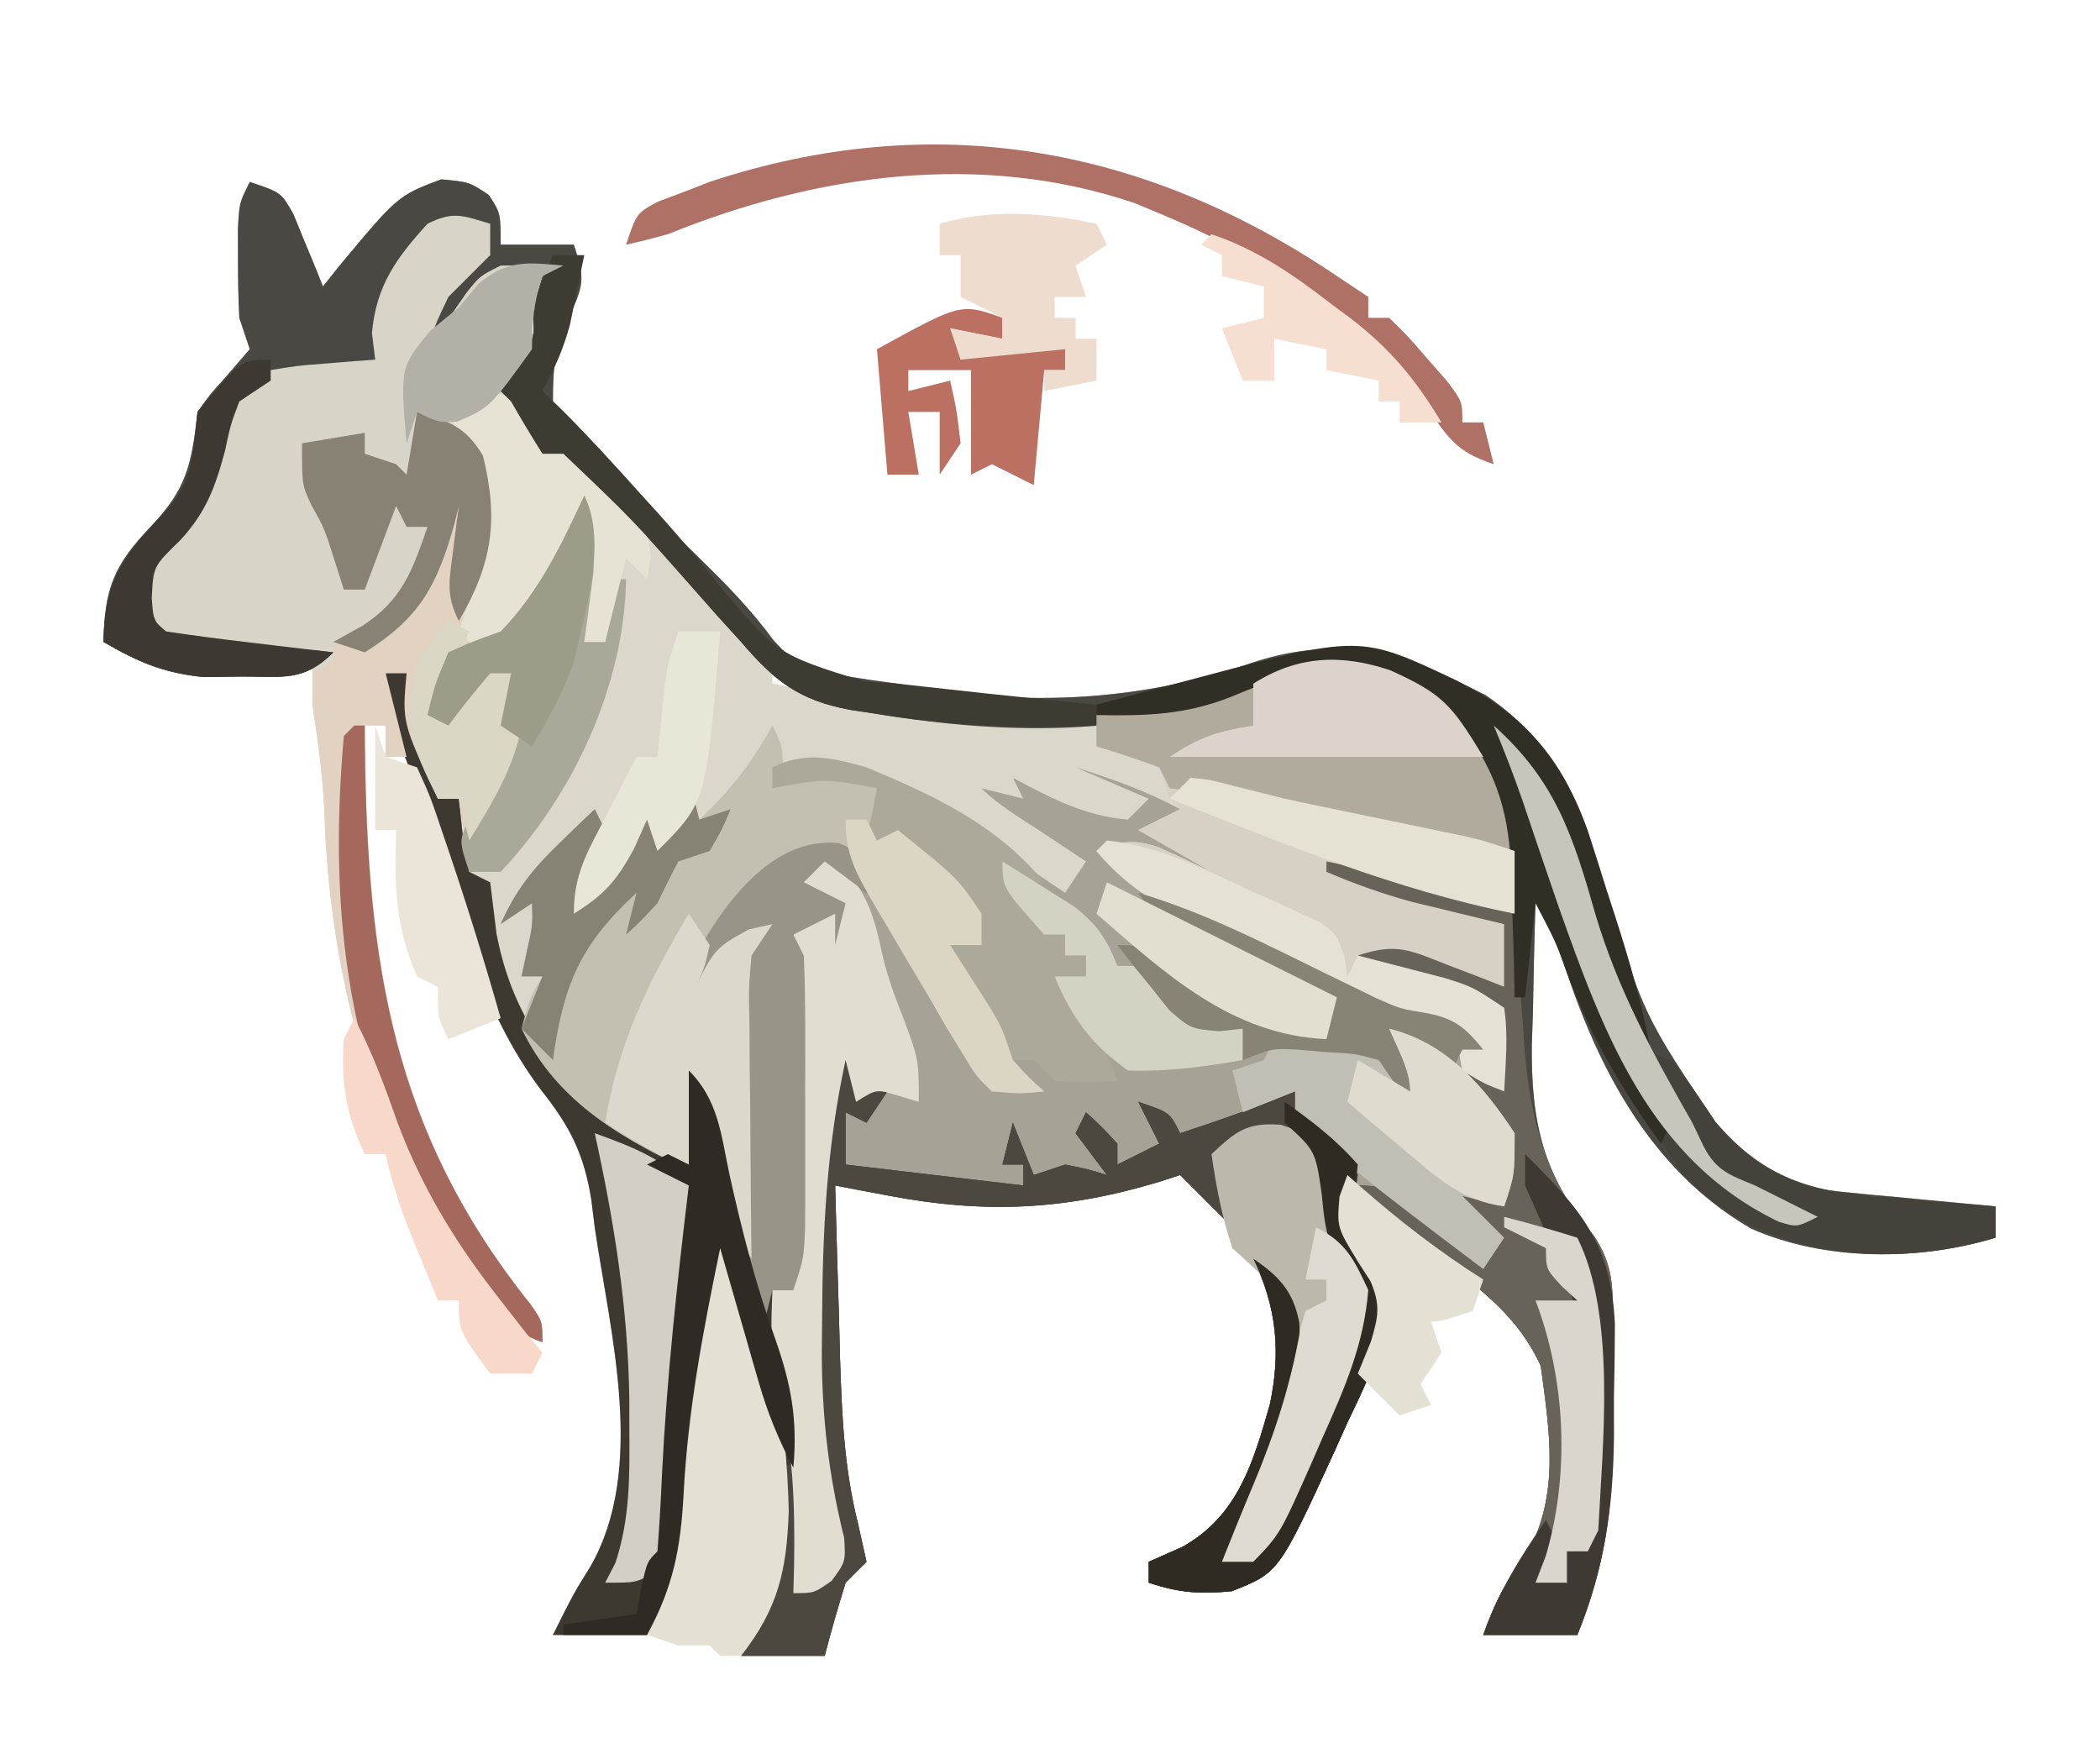 <?xml version='1.0' encoding='utf-8'?>
<svg xmlns="http://www.w3.org/2000/svg" version="1.1" width="200" height="168" viewBox="38.106 24.937 200.894 168.063">
<path d="M0 0 C3 1 3 1 4.168 3.066 C4.504 3.89 4.841 4.714 5.188 5.562 C5.532 6.389 5.876 7.215 6.23 8.066 C6.484 8.704 6.738 9.343 7 10 C7.508 9.362 8.016 8.724 8.539 8.066 C14.163 1.316 14.163 1.316 18.312 -0.25 C21 0 21 0 22.875 1.25 C24 3 24 3 24 6 C26.31 6 28.62 6 31 6 C32.131 9.392 31.907 9.823 30.562 12.938 C29.218 16.066 29 17.397 29 21 C30.097 22.807 30.097 22.807 31.75 24.5 C32.38 25.187 33.011 25.874 33.66 26.582 C36.97 30.003 40.33 33.373 43.735 36.699 C46.043 38.966 48.133 41.18 50.059 43.785 C52.338 46.386 53.503 46.767 56.875 47.25 C57.697 47.379 58.52 47.508 59.367 47.641 C60.236 47.759 61.105 47.878 62 48 C62.919 48.174 63.838 48.348 64.785 48.527 C75.639 50.123 85.757 49.52 96.121 45.914 C104.582 43.228 110.489 45.191 118.238 49.102 C125.237 53.913 127.21 59.515 129.562 67.375 C133.342 79.74 133.342 79.74 140.5 90.375 C141.067 91.022 141.634 91.669 142.219 92.336 C145.353 95.264 148.324 96.233 152.547 96.633 C153.813 96.758 153.813 96.758 155.105 96.887 C155.978 96.965 156.851 97.044 157.75 97.125 C159.082 97.255 159.082 97.255 160.441 97.387 C162.627 97.598 164.813 97.802 167 98 C167 98.99 167 99.98 167 101 C159.596 103.225 150.725 103.256 143.625 100.125 C132.237 93.513 127.267 81.08 124 69 C123.67 69 123.34 69 123 69 C122.883 72.5 122.812 75.999 122.75 79.5 C122.7 80.973 122.7 80.973 122.648 82.477 C122.551 89.816 123.712 95.23 128.611 100.847 C130.44 103.682 130.388 105.622 130.398 108.98 C130.402 110.145 130.406 111.31 130.41 112.51 C130.393 114.33 130.393 114.33 130.375 116.188 C130.387 117.382 130.398 118.576 130.41 119.807 C130.387 126.861 129.658 132.455 127 139 C124.03 139 121.06 139 118 139 C119.066 135.981 120.092 133.887 122.125 131.375 C125.362 125.548 124.357 119.678 123.5 113.25 C121.34 108.57 117.98 106.154 114 103 C112.493 101.695 110.993 100.383 109.5 99.062 C108.83 98.476 108.159 97.889 107.469 97.285 C106.984 96.861 106.499 96.437 106 96 C105.287 97.819 105.287 97.819 105 100 C105.899 101.821 105.899 101.821 107.188 103.582 C108.631 106.267 109.088 107.497 108.555 110.533 C107.511 113.339 106.312 115.996 105 118.688 C104.379 120.073 104.379 120.073 103.746 121.486 C98.44 133.039 98.44 133.039 93.938 134.812 C90.91 135.105 88.916 134.972 86 134 C86 133.34 86 132.68 86 132 C87.073 131.526 88.145 131.051 89.25 130.562 C94.526 127.583 95.998 122.51 97.59 116.934 C98.658 111.899 98.235 107.609 96 103 C98.495 104.715 99.833 106.12 100.406 109.141 C100.727 117.647 97.677 124.985 93 132 C96.164 131.301 96.164 131.301 97.465 128.629 C103.534 118.159 103.534 118.159 105.66 106.828 C105.047 104.965 105.047 104.965 104 103.25 C102.99 100.977 102.748 99.329 102.5 96.875 C102.4 92.993 102.4 92.993 100 91 C97.453 91.009 97.453 91.009 95 92 C93.5 93.75 93.5 93.75 93 96 C93.298 98.197 93.298 98.197 94 100 C92.333 98.333 90.667 96.667 89 95 C88.334 95.217 87.667 95.433 86.98 95.656 C78.03 98.36 70.336 98.726 61.156 96.98 C60.185 96.798 59.214 96.615 58.213 96.427 C57.118 96.215 57.118 96.215 56 96 C56.111 100.313 56.241 104.625 56.375 108.938 C56.406 110.15 56.437 111.362 56.469 112.611 C56.643 117.971 56.862 123.038 58.164 128.254 C58.44 129.49 58.716 130.726 59 132 C58.34 132.66 57.68 133.32 57 134 C56.281 136.318 55.609 138.651 55 141 C52.36 141 49.72 141 47 141 C47.613 138.038 48.254 136.619 50 134 C51.423 122.588 48.668 112.703 45 102 C43.378 109.857 41.906 117.53 41.5 125.562 C41.221 130.751 40.492 134.45 38 139 C35.03 139 32.06 139 29 139 C31 135 31 135 32.562 132.5 C37.975 123.088 34.488 110.182 33 100 C32.89 99.117 32.781 98.234 32.668 97.324 C31.959 92.941 30.631 90.35 27.875 86.875 C22.095 79.233 19.8 69.649 16.885 60.644 C16.075 58.224 15.193 55.853 14.266 53.477 C13 50 13 50 13 47 C14.485 46.505 14.485 46.505 16 46 C15.959 46.846 15.918 47.691 15.875 48.562 C16.015 52.422 16.828 55.337 18 59 C18.66 59 19.32 59 20 59 C20.124 60.134 20.247 61.269 20.375 62.438 C20.581 63.613 20.788 64.789 21 66 C21.99 66.495 21.99 66.495 23 67 C23.358 69.33 23.688 71.664 24 74 C24.975 76.819 24.975 76.819 26 79 C26.99 77.515 26.99 77.515 28 76 C27.34 76 26.68 76 26 76 C26.165 75.216 26.33 74.433 26.5 73.625 C27.062 71.118 27.062 71.118 27 69 C26.01 69.66 25.02 70.32 24 71 C25.408 67.785 27.103 65.678 29.625 63.25 C30.257 62.636 30.888 62.023 31.539 61.391 C32.262 60.702 32.262 60.702 33 60 C33.33 60.66 33.66 61.32 34 62 C33.37 63.681 32.702 65.348 32 67 C32 67.66 32 68.32 32 69 C35.096 65.491 36.742 62.508 38 58 C38.66 59.32 39.32 60.64 40 62 C40.66 60.35 41.32 58.7 42 57 C42.495 58.98 42.495 58.98 43 61 C45.959 58.245 48.037 55.534 50 52 C50.33 52.66 50.66 53.32 51 54 C50.505 54.99 50.505 54.99 50 56 C50.871 55.794 51.743 55.587 52.641 55.375 C61.925 54.339 70.984 61.614 78 67 C78 66.34 78 65.68 78 65 C75.982 63.41 75.982 63.41 73.5 61.875 C72.665 61.336 71.829 60.797 70.969 60.242 C70.319 59.832 69.669 59.422 69 59 C69.495 58.01 69.495 58.01 70 57 C75 57 75 57 78 58.562 C80.949 60.403 80.949 60.403 84 59 C82.35 58.67 80.7 58.34 79 58 C78.67 57.01 78.34 56.02 78 55 C88.558 58.075 88.558 58.075 93 60 C92.402 60.144 91.804 60.289 91.188 60.438 C89.438 60.887 87.713 61.429 86 62 C91.445 64.97 91.445 64.97 97 68 C96.01 68.495 96.01 68.495 95 69 C92.385 67.816 89.921 66.422 87.41 65.031 C84.93 63.655 84.93 63.655 82 65 C85.682 66.969 89.371 68.923 93.062 70.875 C94.101 71.431 95.139 71.986 96.209 72.559 C101.438 75.314 106.257 77.609 112 79 C114.022 79.956 116.03 80.943 118 82 C117.01 82.495 117.01 82.495 116 83 C116 83.66 116 84.32 116 85 C116.99 85.33 117.98 85.66 119 86 C119 83.69 119 81.38 119 79 C114.71 77.35 110.42 75.7 106 74 C109.779 72.74 111.034 73.519 114.688 74.938 C115.681 75.318 116.675 75.698 117.699 76.09 C118.458 76.39 119.218 76.691 120 77 C120 75.02 120 73.04 120 71 C119.192 70.807 118.384 70.613 117.551 70.414 C116.482 70.154 115.414 69.893 114.312 69.625 C112.729 69.242 112.729 69.242 111.113 68.852 C108.296 68.081 105.683 67.145 103 66 C107.074 64.642 109.815 66.053 113.688 67.438 C114.389 67.68 115.091 67.923 115.814 68.174 C117.546 68.774 119.273 69.386 121 70 C120.745 62.961 120.309 57.707 116 52 C110.654 47.854 106.745 46.558 100 47 C98.063 47.71 96.127 48.425 94.215 49.199 C83.058 53.233 71.022 52.727 59.5 50.812 C58.829 50.712 58.159 50.611 57.468 50.507 C52.527 49.582 50.224 47.766 47 44 C46.282 43.21 45.564 42.42 44.824 41.605 C43.767 40.409 43.767 40.409 42.688 39.188 C36.625 32.314 36.625 32.314 30 26 C29.34 26 28.68 26 28 26 C26.962 24.357 25.964 22.688 25 21 C24.34 20.34 23.68 19.68 23 19 C23.66 18.402 24.32 17.804 25 17.188 C27.337 15.125 27.337 15.125 27 12 C27.33 11.01 27.66 10.02 28 9 C25.17 8.954 25.17 8.954 22 10 C20.006 12.143 18.485 14.484 17 17 C16.67 16.01 16.34 15.02 16 14 C16.926 12.176 16.926 12.176 18.312 10.312 C18.762 9.69 19.212 9.067 19.676 8.426 C20.113 7.955 20.55 7.485 21 7 C21.66 7 22.32 7 23 7 C22.505 5.515 22.505 5.515 22 4 C19.628 4.038 19.628 4.038 17 5 C14.243 8.205 13.064 10.133 12.75 14.375 C12.874 15.674 12.874 15.674 13 17 C12.34 17.124 11.68 17.247 11 17.375 C10.01 17.581 9.02 17.788 8 18 C7.337 18.064 6.675 18.129 5.992 18.195 C3.711 18.524 2.027 18.889 0 20 C-1.125 22.15 -1.643 24.199 -2.215 26.555 C-3.332 30.034 -5.407 32.361 -7.793 35.078 C-9.335 37.533 -9.291 39.152 -9 42 C-6.919 44.081 -2.814 43.731 0.062 44.062 C0.821 44.153 1.58 44.244 2.361 44.338 C4.24 44.562 6.12 44.782 8 45 C5.165 47.835 3.201 47.3 -0.75 47.312 C-1.962 47.329 -3.173 47.346 -4.422 47.363 C-8.256 46.974 -10.692 45.923 -14 44 C-13.894 38.933 -13.026 36.692 -9.5 33 C-6.023 29.354 -5.559 27.033 -5 22 C-3.812 20.336 -3.812 20.336 -2.375 18.75 C-1.591 17.843 -0.807 16.935 0 16 C-0.33 15.01 -0.66 14.02 -1 13 C-1.094 11.148 -1.13 9.292 -1.125 7.438 C-1.129 5.982 -1.129 5.982 -1.133 4.496 C-1 2 -1 2 0 0 Z " fill="#A7A296" transform="translate(62,42)" />
<path d="M0 0 C0 0.99 0 1.98 0 3 C-1.333 4.333 -2.667 5.667 -4 7 C-5.254 9.632 -5.254 9.632 -6 12 C-5.662 11.506 -5.325 11.013 -4.977 10.504 C-4.531 9.863 -4.085 9.223 -3.625 8.562 C-3.184 7.924 -2.743 7.286 -2.289 6.629 C-1 5 -1 5 1 4 C3 3.96 5 3.957 7 4 C6.34 4.33 5.68 4.66 5 5 C4.172 7.484 4 9.352 4 12 C2.5 13.688 2.5 13.688 1 15 C3.541 18.234 6.02 21.123 9.188 23.75 C15.68 29.147 21.998 35.181 27 42 C27 42.66 27 43.32 27 44 C43.398 47.092 61.471 50.09 77 42 C82.947 41.314 87.152 42.677 92 46 C95.59 49.395 97.914 52.625 98.098 57.699 C98.065 60.466 98.033 63.233 98 66 C94.04 65.01 90.08 64.02 86 63 C89.63 64.32 93.26 65.64 97 67 C97 68.98 97 70.96 97 73 C94.03 72.34 91.06 71.68 88 71 C90.97 72.32 93.94 73.64 97 75 C97 77.64 97 80.28 97 83 C95.062 82.25 95.062 82.25 93 81 C92.825 80.016 92.825 80.016 92.647 79.012 C92.433 78.348 92.22 77.684 92 77 C90.034 76.028 90.034 76.028 87.586 75.559 C81.871 74.052 76.878 71.737 71.625 69.062 C70.312 68.418 70.312 68.418 68.973 67.76 C64.718 65.619 61.099 63.731 58 60 C60.17 59.045 61.563 58.856 63.824 59.602 C65.568 60.359 67.286 61.176 69 62 C66.69 60.68 64.38 59.36 62 58 C63.32 57.34 64.64 56.68 66 56 C62.775 54.263 59.487 53.109 56 52 C58.31 52.99 60.62 53.98 63 55 C62.01 55.99 62.01 55.99 61 57 C56.867 56.656 53.619 54.936 50 53 C50.33 53.66 50.66 54.32 51 55 C49.02 54.505 49.02 54.505 47 54 C48.641 55.641 50.631 56.784 52.562 58.062 C53.389 58.61 54.215 59.158 55.066 59.723 C55.704 60.144 56.343 60.566 57 61 C56.34 61.99 55.68 62.98 55 64 C53.623 63.078 53.623 63.078 52.219 62.137 C40.642 54.071 40.642 54.071 27 52 C27 51.01 27 50.02 27 49 C26.674 49.554 26.348 50.109 26.012 50.68 C25.575 51.404 25.138 52.129 24.688 52.875 C24.258 53.594 23.829 54.314 23.387 55.055 C22 57 22 57 19 59 C19 57.68 19 56.36 19 55 C18.34 56.65 17.68 58.3 17 60 C16.34 59.01 15.68 58.02 15 57 C14.381 58.392 14.381 58.392 13.75 59.812 C12.066 62.881 10.915 64.19 8 66 C8 62.62 8.875 60.165 10 57 C7.36 59.64 4.72 62.28 2 65 C3.98 64.01 3.98 64.01 6 63 C5.301 66.147 4.239 69.026 3 72 C3.66 72 4.32 72 5 72 C4.67 73.65 4.34 75.3 4 77 C-1.279 70.761 -1.926 62.828 -3 55 C-3.66 55 -4.32 55 -5 55 C-8.429 47.714 -8.429 47.714 -8 43 C-8.66 43 -9.32 43 -10 43 C-9.34 45.64 -8.68 48.28 -8 51 C-8.66 51 -9.32 51 -10 51 C-10 50.01 -10 49.02 -10 48 C-10.66 48 -11.32 48 -12 48 C-11.871 69.358 -9.864 86.256 3.863 103.371 C5 105 5 105 5 107 C-1.16 104.947 -4.602 97 -7.625 91.5 C-12.864 80.45 -15.477 68.504 -15.859 56.332 C-16.007 52.833 -16.486 49.462 -17 46 C-17 44.667 -17 43.333 -17 42 C-17.892 41.951 -18.784 41.902 -19.703 41.852 C-20.874 41.777 -22.044 41.702 -23.25 41.625 C-24.41 41.555 -25.57 41.486 -26.766 41.414 C-29.707 41.038 -31.499 40.523 -34 39 C-33.01 38.505 -33.01 38.505 -32 38 C-32.289 37.34 -32.578 36.68 -32.875 36 C-33.049 31.82 -31.139 30.329 -28.559 27.195 C-26.478 24.264 -25.623 21.337 -24.738 17.883 C-24 16 -24 16 -21 14 C-18.52 13.586 -18.52 13.586 -15.812 13.375 C-14.911 13.3 -14.01 13.225 -13.082 13.148 C-12.395 13.099 -11.708 13.05 -11 13 C-11.103 12.154 -11.206 11.309 -11.312 10.438 C-10.902 5.927 -9.007 3.307 -6 0 C-3.509 -1.245 -2.589 -0.777 0 0 Z " fill="#DBD7CA" transform="translate(85,46)" />
<path d="M0 0 C3 1 3 1 4.168 3.066 C4.504 3.89 4.841 4.714 5.188 5.562 C5.532 6.389 5.876 7.215 6.23 8.066 C6.484 8.704 6.738 9.343 7 10 C7.508 9.362 8.016 8.724 8.539 8.066 C14.163 1.316 14.163 1.316 18.312 -0.25 C21 0 21 0 22.875 1.25 C24 3 24 3 24 6 C26.31 6 28.62 6 31 6 C32.131 9.392 31.907 9.823 30.562 12.938 C29.218 16.066 29 17.397 29 21 C30.097 22.807 30.097 22.807 31.75 24.5 C32.38 25.187 33.011 25.874 33.66 26.582 C36.97 30.003 40.33 33.373 43.735 36.699 C46.043 38.966 48.133 41.18 50.059 43.785 C52.338 46.386 53.503 46.767 56.875 47.25 C57.697 47.379 58.52 47.508 59.367 47.641 C60.236 47.759 61.105 47.878 62 48 C62.919 48.174 63.838 48.348 64.785 48.527 C75.639 50.123 85.757 49.52 96.121 45.914 C104.582 43.228 110.489 45.191 118.238 49.102 C125.237 53.913 127.21 59.515 129.562 67.375 C133.342 79.74 133.342 79.74 140.5 90.375 C141.067 91.022 141.634 91.669 142.219 92.336 C145.353 95.264 148.324 96.233 152.547 96.633 C153.813 96.758 153.813 96.758 155.105 96.887 C155.978 96.965 156.851 97.044 157.75 97.125 C159.082 97.255 159.082 97.255 160.441 97.387 C162.627 97.598 164.813 97.802 167 98 C167 98.99 167 99.98 167 101 C159.596 103.225 150.725 103.256 143.625 100.125 C132.237 93.513 127.267 81.08 124 69 C123.67 69 123.34 69 123 69 C122.883 72.5 122.812 75.999 122.75 79.5 C122.7 80.973 122.7 80.973 122.648 82.477 C122.551 89.816 123.712 95.23 128.611 100.847 C130.44 103.682 130.388 105.622 130.398 108.98 C130.402 110.145 130.406 111.31 130.41 112.51 C130.393 114.33 130.393 114.33 130.375 116.188 C130.387 117.382 130.398 118.576 130.41 119.807 C130.387 126.861 129.658 132.455 127 139 C124.03 139 121.06 139 118 139 C119.066 135.981 120.092 133.887 122.125 131.375 C125.362 125.548 124.357 119.678 123.5 113.25 C121.34 108.57 117.98 106.154 114 103 C112.493 101.695 110.993 100.383 109.5 99.062 C108.83 98.476 108.159 97.889 107.469 97.285 C106.984 96.861 106.499 96.437 106 96 C109.803 96 110.777 97.138 113.688 99.5 C114.496 100.15 115.304 100.799 116.137 101.469 C116.752 101.974 117.366 102.479 118 103 C118.341 99.754 118.341 99.754 115.5 97.312 C114.675 96.549 113.85 95.786 113 95 C113.897 95.495 113.897 95.495 114.812 96 C117.054 97.208 117.054 97.208 120 97 C119.67 95.68 119.34 94.36 119 93 C119.66 93 120.32 93 121 93 C120.361 92.051 119.721 91.103 119.062 90.125 C117 87 117 87 116 85 C116.99 85.33 117.98 85.66 119 86 C119 83.69 119 81.38 119 79 C114.71 77.35 110.42 75.7 106 74 C109.779 72.74 111.034 73.519 114.688 74.938 C115.681 75.318 116.675 75.698 117.699 76.09 C118.458 76.39 119.218 76.691 120 77 C120 75.02 120 73.04 120 71 C119.192 70.807 118.384 70.613 117.551 70.414 C116.482 70.154 115.414 69.893 114.312 69.625 C112.729 69.242 112.729 69.242 111.113 68.852 C108.296 68.081 105.683 67.145 103 66 C107.074 64.642 109.815 66.053 113.688 67.438 C114.389 67.68 115.091 67.923 115.814 68.174 C117.546 68.774 119.273 69.386 121 70 C120.745 62.961 120.309 57.707 116 52 C110.654 47.854 106.745 46.558 100 47 C98.063 47.71 96.127 48.425 94.215 49.199 C83.058 53.233 71.022 52.727 59.5 50.812 C58.829 50.712 58.159 50.611 57.468 50.507 C52.527 49.582 50.224 47.766 47 44 C46.282 43.21 45.564 42.42 44.824 41.605 C43.767 40.409 43.767 40.409 42.688 39.188 C36.625 32.314 36.625 32.314 30 26 C29.34 26 28.68 26 28 26 C26.962 24.357 25.964 22.688 25 21 C24.34 20.34 23.68 19.68 23 19 C23.66 18.402 24.32 17.804 25 17.188 C27.337 15.125 27.337 15.125 27 12 C27.33 11.01 27.66 10.02 28 9 C25.17 8.954 25.17 8.954 22 10 C20.006 12.143 18.485 14.484 17 17 C16.67 16.01 16.34 15.02 16 14 C16.926 12.176 16.926 12.176 18.312 10.312 C18.762 9.69 19.212 9.067 19.676 8.426 C20.113 7.955 20.55 7.485 21 7 C21.66 7 22.32 7 23 7 C22.505 5.515 22.505 5.515 22 4 C19.628 4.038 19.628 4.038 17 5 C14.243 8.205 13.064 10.133 12.75 14.375 C12.874 15.674 12.874 15.674 13 17 C12.34 17.124 11.68 17.247 11 17.375 C10.01 17.581 9.02 17.788 8 18 C7.337 18.064 6.675 18.129 5.992 18.195 C3.711 18.524 2.027 18.889 0 20 C-1.125 22.15 -1.643 24.199 -2.215 26.555 C-3.332 30.034 -5.407 32.361 -7.793 35.078 C-9.335 37.533 -9.291 39.152 -9 42 C-6.919 44.081 -2.814 43.731 0.062 44.062 C0.821 44.153 1.58 44.244 2.361 44.338 C4.24 44.562 6.12 44.782 8 45 C5.165 47.835 3.201 47.3 -0.75 47.312 C-1.962 47.329 -3.173 47.346 -4.422 47.363 C-8.256 46.974 -10.692 45.923 -14 44 C-13.894 38.933 -13.026 36.692 -9.5 33 C-6.023 29.354 -5.559 27.033 -5 22 C-3.812 20.336 -3.812 20.336 -2.375 18.75 C-1.591 17.843 -0.807 16.935 0 16 C-0.33 15.01 -0.66 14.02 -1 13 C-1.094 11.148 -1.13 9.292 -1.125 7.438 C-1.129 5.982 -1.129 5.982 -1.133 4.496 C-1 2 -1 2 0 0 Z " fill="#4A4842" transform="translate(62,42)" />
<path d="M0 0 C1.307 2.615 1.548 5.115 2 8 C2.326 9.668 2.657 11.335 3 13 C3.66 13 4.32 13 5 13 C5.124 14.134 5.247 15.269 5.375 16.438 C5.684 18.201 5.684 18.201 6 20 C6.66 20.33 7.32 20.66 8 21 C8.204 22.632 8.407 24.265 8.602 25.898 C10.062 33.604 13.958 39.155 20.32 43.633 C22.528 45.121 24.752 46.575 27 48 C27 45.03 27 42.06 27 39 C29.676 41.676 29.832 43.949 30.625 47.625 C31.016 49.408 31.016 49.408 31.414 51.227 C31.607 52.142 31.801 53.057 32 54 C31.995 53.223 31.99 52.446 31.984 51.645 C31.963 48.138 31.95 44.632 31.938 41.125 C31.929 39.902 31.921 38.678 31.912 37.418 C31.909 36.251 31.906 35.085 31.902 33.883 C31.897 32.804 31.892 31.725 31.886 30.614 C32 28 32 28 33 26 C29.025 29.407 27.132 33.328 25 38 C24.67 37.34 24.34 36.68 24 36 C27.112 27.971 31.285 21.179 39 17 C41.375 17.25 41.375 17.25 43 18 C43.495 19.98 43.495 19.98 44 22 C42.68 21.01 41.36 20.02 40 19 C39.34 19.66 38.68 20.32 38 21 C39.32 21.66 40.64 22.32 42 23 C41.67 24.32 41.34 25.64 41 27 C41 26.01 41 25.02 41 24 C39.02 24.99 39.02 24.99 37 26 C37.495 26.99 37.495 26.99 38 28 C38.098 30.143 38.131 32.289 38.133 34.434 C38.135 36.366 38.135 36.366 38.137 38.338 C38.135 39.011 38.133 39.683 38.13 40.376 C38.125 42.426 38.13 44.476 38.137 46.525 C38.135 47.815 38.134 49.105 38.133 50.434 C38.132 51.62 38.131 52.807 38.129 54.029 C38 57 38 57 37 60 C36.34 60 35.68 60 35 60 C35.217 61.039 35.433 62.078 35.656 63.148 C39.416 81.752 39.416 81.752 37 89 C38.32 88.01 39.64 87.02 41 86 C40.859 85.344 40.717 84.687 40.571 84.011 C39.161 76.981 38.685 70.285 38.75 63.125 C38.755 62.074 38.759 61.022 38.764 59.939 C38.84 53.384 39.268 47.161 40.488 40.715 C41.281 36.507 41.634 32.263 42 28 C42.33 28 42.66 28 43 28 C43.049 28.603 43.098 29.207 43.148 29.828 C43.223 30.627 43.298 31.427 43.375 32.25 C43.479 33.433 43.479 33.433 43.586 34.641 C44.015 37.086 44.786 38.848 46 41 C45.34 41.99 44.68 42.98 44 44 C43.01 43.505 43.01 43.505 42 43 C42 44.65 42 46.3 42 48 C47.61 48.66 53.22 49.32 59 50 C59 49.34 59 48.68 59 48 C58.34 48 57.68 48 57 48 C57.33 46.68 57.66 45.36 58 44 C58.66 45.65 59.32 47.3 60 49 C60.99 48.67 61.98 48.34 63 48 C65.188 48.438 65.188 48.438 67 49 C66.01 47.68 65.02 46.36 64 45 C64.495 44.01 64.495 44.01 65 43 C66.5 44.375 66.5 44.375 68 46 C68 46.66 68 47.32 68 48 C69.32 47.34 70.64 46.68 72 46 C71.01 44.02 71.01 44.02 70 42 C73 43 73 43 74 45 C77.724 43.787 81.378 42.491 85 41 C87.19 43.558 89.261 46.112 91 49 C90.625 51.5 90.625 51.5 90 54 C90.699 55.186 91.443 56.346 92.211 57.488 C93.629 60.202 94.089 61.492 93.553 64.539 C92.509 67.342 91.311 69.998 90 72.688 C89.379 74.073 89.379 74.073 88.746 75.486 C83.44 87.039 83.44 87.039 78.938 88.812 C75.91 89.105 73.916 88.972 71 88 C71 87.34 71 86.68 71 86 C72.073 85.526 73.145 85.051 74.25 84.562 C79.526 81.583 80.998 76.51 82.59 70.934 C83.658 65.899 83.235 61.609 81 57 C83.495 58.715 84.833 60.12 85.406 63.141 C85.727 71.647 82.677 78.985 78 86 C81.164 85.301 81.164 85.301 82.465 82.629 C88.534 72.159 88.534 72.159 90.66 60.828 C90.047 58.965 90.047 58.965 89 57.25 C87.99 54.977 87.748 53.329 87.5 50.875 C87.4 46.993 87.4 46.993 85 45 C82.453 45.009 82.453 45.009 80 46 C78.5 47.75 78.5 47.75 78 50 C78.298 52.197 78.298 52.197 79 54 C77.333 52.333 75.667 50.667 74 49 C73.334 49.217 72.667 49.433 71.98 49.656 C63.03 52.36 55.336 52.726 46.156 50.98 C45.185 50.798 44.214 50.615 43.213 50.427 C42.483 50.286 41.752 50.145 41 50 C41.111 54.313 41.241 58.625 41.375 62.938 C41.406 64.15 41.437 65.362 41.469 66.611 C41.643 71.971 41.862 77.038 43.164 82.254 C43.44 83.49 43.716 84.726 44 86 C43.34 86.66 42.68 87.32 42 88 C41.281 90.318 40.609 92.651 40 95 C37.36 95 34.72 95 32 95 C32.613 92.038 33.254 90.619 35 88 C36.423 76.588 33.668 66.703 30 56 C28.378 63.857 26.906 71.53 26.5 79.562 C26.221 84.751 25.492 88.45 23 93 C20.03 93 17.06 93 14 93 C16 89 16 89 17.562 86.5 C22.975 77.088 19.488 64.182 18 54 C17.89 53.117 17.781 52.234 17.668 51.324 C16.959 46.941 15.631 44.35 12.875 40.875 C7.095 33.233 4.8 23.649 1.885 14.644 C1.075 12.224 0.193 9.853 -0.734 7.477 C-2 4 -2 4 -2 1 C-1.34 0.67 -0.68 0.34 0 0 Z " fill="#3D3931" transform="translate(77,88)" />
<path d="M0 0 C5.889 1.971 9.463 4.962 13 10 C14.546 14.637 14.057 19.125 14 24 C10.04 23.01 6.08 22.02 2 21 C5.63 22.32 9.26 23.64 13 25 C13 26.98 13 28.96 13 31 C8.545 30.01 8.545 30.01 4 29 C8.455 30.98 8.455 30.98 13 33 C13 35.64 13 38.28 13 41 C11.062 40.25 11.062 40.25 9 39 C8.825 38.016 8.825 38.016 8.647 37.012 C8.433 36.348 8.22 35.684 8 35 C6.034 34.028 6.034 34.028 3.586 33.559 C-2.129 32.052 -7.122 29.737 -12.375 27.062 C-13.25 26.633 -14.126 26.203 -15.027 25.76 C-19.282 23.619 -22.901 21.731 -26 18 C-23.83 17.045 -22.437 16.856 -20.176 17.602 C-18.432 18.359 -16.714 19.176 -15 20 C-18.465 18.02 -18.465 18.02 -22 16 C-20.68 15.34 -19.36 14.68 -18 14 C-18.33 13.67 -18.66 13.34 -19 13 C-19.33 12.01 -19.66 11.02 -20 10 C-23.008 8.775 -23.008 8.775 -26 8 C-26 7.01 -26 6.02 -26 5 C-24.964 4.807 -23.927 4.613 -22.859 4.414 C-21.49 4.151 -20.12 3.888 -18.75 3.625 C-18.068 3.499 -17.386 3.372 -16.684 3.242 C-10.544 2.05 -6.373 -0.637 0 0 Z " fill="#D6D1C4" transform="translate(169,88)" />
<path d="M0 0 C3.083 0.892 4.63 1.383 6.312 4.188 C7.797 10.261 6.892 15.205 5 21 C5.99 21 6.98 21 8 21 C11.672 17.21 13.794 12.728 16 8 C18 11 18 11 17.758 13.699 C17.445 15.178 17.445 15.178 17.125 16.688 C16.921 17.681 16.718 18.675 16.508 19.699 C16.34 20.458 16.173 21.218 16 22 C16.66 22 17.32 22 18 22 C18.33 20.02 18.66 18.04 19 16 C19.33 16 19.66 16 20 16 C19.825 26.16 14.973 36.595 8 44 C7.01 44 6.02 44 5 44 C4.67 41.69 4.34 39.38 4 37 C3.34 37 2.68 37 2 37 C-1.429 29.714 -1.429 29.714 -1 25 C-1.66 25 -2.32 25 -3 25 C-2.34 27.64 -1.68 30.28 -1 33 C-1.66 33 -2.32 33 -3 33 C-3 32.01 -3 31.02 -3 30 C-3.66 30 -4.32 30 -5 30 C-4.871 51.358 -2.864 68.256 10.863 85.371 C12 87 12 87 12 89 C5.84 86.947 2.398 79 -0.625 73.5 C-5.864 62.45 -8.477 50.504 -8.859 38.332 C-9.007 34.833 -9.486 31.462 -10 28 C-10 27.01 -10 26.02 -10 25 C-9.34 24.67 -8.68 24.34 -8 24 C-8 23.34 -8 22.68 -8 22 C-7.072 21.443 -6.144 20.886 -5.188 20.312 C-1.226 17.438 -0.568 15.529 1 11 C0.34 11 -0.32 11 -1 11 C-1.33 10.34 -1.66 9.68 -2 9 C-2.99 11.64 -3.98 14.28 -5 17 C-5.66 17 -6.32 17 -7 17 C-7.289 16.093 -7.577 15.185 -7.875 14.25 C-8.863 11.128 -8.863 11.128 -10.125 8.875 C-11 7 -11 7 -11 3 C-9.02 2.67 -7.04 2.34 -5 2 C-5 2.66 -5 3.32 -5 4 C-4.01 4.33 -3.02 4.66 -2 5 C-1.67 5.33 -1.34 5.66 -1 6 C-0.67 4.02 -0.34 2.04 0 0 Z " fill="#E1D2C2" transform="translate(78,64)" />
<path d="M0 0 C1 2 1 2 1 5 C1.99 4.67 2.98 4.34 4 4 C7.188 4.938 7.188 4.938 10 6 C10 7.65 10 9.3 10 11 C10.66 10.67 11.32 10.34 12 10 C17.75 14.625 17.75 14.625 20 18 C20 18.99 20 19.98 20 21 C19.01 21 18.02 21 17 21 C17.524 21.814 17.524 21.814 18.059 22.645 C18.514 23.36 18.969 24.075 19.438 24.812 C20.116 25.874 20.116 25.874 20.809 26.957 C22 29 22 29 23 32 C24.5 33.667 24.5 33.667 26 35 C23.676 35.227 23.676 35.227 21 35 C19.48 33.523 19.48 33.523 18.188 31.375 C17.694 30.569 17.2 29.764 16.691 28.934 C16.133 27.966 15.575 26.997 15 26 C14.654 25.406 14.309 24.812 13.953 24.2 C11.6 20.152 9.289 16.084 7 12 C1.204 12.977 -1.615 15.179 -5.188 19.875 C-6.932 22.884 -8.047 25.665 -9 29 C-8.769 28.446 -8.539 27.891 -8.301 27.32 C-5.604 21.329 -5.604 21.329 -2.25 19.5 C-1.136 19.253 -1.136 19.253 0 19 C-0.66 19.99 -1.32 20.98 -2 22 C-2.277 25.105 -2.277 25.105 -2.195 28.637 C-2.189 29.935 -2.182 31.234 -2.176 32.572 C-2.159 33.944 -2.142 35.316 -2.125 36.688 C-2.115 38.071 -2.106 39.454 -2.098 40.838 C-2.074 44.225 -2.041 47.613 -2 51 C-4.11 47.834 -4.756 45.488 -5.625 41.812 C-5.885 40.726 -6.146 39.639 -6.414 38.52 C-6.607 37.688 -6.801 36.857 -7 36 C-7 38.31 -7 40.62 -7 43 C-14.015 39.749 -20.543 36.214 -24 29 C-23.25 26.125 -23.25 26.125 -22 24 C-22.66 24 -23.32 24 -24 24 C-23.835 23.216 -23.67 22.433 -23.5 21.625 C-22.938 19.118 -22.938 19.118 -23 17 C-23.99 17.66 -24.98 18.32 -26 19 C-24.592 15.785 -22.897 13.678 -20.375 11.25 C-19.428 10.33 -19.428 10.33 -18.461 9.391 C-17.738 8.702 -17.738 8.702 -17 8 C-16.67 8.66 -16.34 9.32 -16 10 C-16.63 11.681 -17.298 13.348 -18 15 C-18 15.66 -18 16.32 -18 17 C-14.904 13.491 -13.258 10.508 -12 6 C-11.34 7.32 -10.68 8.64 -10 10 C-9.34 8.35 -8.68 6.7 -8 5 C-7.67 6.32 -7.34 7.64 -7 9 C-4.041 6.245 -1.963 3.534 0 0 Z " fill="#C3C0B1" transform="translate(112,94)" />
<path d="M0 0 C0 0.99 0 1.98 0 3 C-1.333 4.333 -2.667 5.667 -4 7 C-5.254 9.632 -5.254 9.632 -6 12 C-5.662 11.506 -5.325 11.013 -4.977 10.504 C-4.531 9.863 -4.085 9.223 -3.625 8.562 C-3.184 7.924 -2.743 7.286 -2.289 6.629 C-1 5 -1 5 1 4 C3 3.96 5 3.957 7 4 C6.34 4.33 5.68 4.66 5 5 C4.172 7.484 4 9.352 4 12 C-0.017 17.579 -0.017 17.579 -3.188 18.938 C-5 19 -5 19 -7 18 C-7 20.31 -7 22.62 -7 25 C-9.5 23.625 -9.5 23.625 -12 22 C-12 21.34 -12 20.68 -12 20 C-13.98 20.66 -15.96 21.32 -18 22 C-16.73 26.415 -16.73 26.415 -14 30 C-13.875 32.625 -13.875 32.625 -14 35 C-13.34 35 -12.68 35 -12 35 C-11.876 34.072 -11.752 33.144 -11.625 32.188 C-11 29 -11 29 -9 26 C-8.34 26.33 -7.68 26.66 -7 27 C-7.33 27.66 -7.66 28.32 -8 29 C-7.34 29 -6.68 29 -6 29 C-6.138 31.965 -6.289 34.212 -8.332 36.477 C-13.193 40.521 -16.236 41.182 -22.375 41.188 C-23.384 41.206 -23.384 41.206 -24.414 41.225 C-28.119 41.236 -30.855 41.04 -34 39 C-33.01 38.505 -33.01 38.505 -32 38 C-32.289 37.34 -32.578 36.68 -32.875 36 C-33.049 31.82 -31.139 30.329 -28.559 27.195 C-26.478 24.264 -25.623 21.337 -24.738 17.883 C-24 16 -24 16 -21 14 C-18.52 13.586 -18.52 13.586 -15.812 13.375 C-14.911 13.3 -14.01 13.225 -13.082 13.148 C-12.395 13.099 -11.708 13.05 -11 13 C-11.103 12.154 -11.206 11.309 -11.312 10.438 C-10.902 5.927 -9.007 3.307 -6 0 C-3.509 -1.245 -2.589 -0.777 0 0 Z " fill="#D8D4C8" transform="translate(85,46)" />
<path d="M0 0 C0.33 0 0.66 0 1 0 C1.073 0.905 1.073 0.905 1.148 1.828 C1.223 2.627 1.298 3.427 1.375 4.25 C1.445 5.039 1.514 5.828 1.586 6.641 C2.015 9.086 2.786 10.848 4 13 C3.01 14.485 3.01 14.485 2 16 C1.34 15.67 0.68 15.34 0 15 C0 16.65 0 18.3 0 20 C5.61 20.66 11.22 21.32 17 22 C17 21.34 17 20.68 17 20 C16.34 20 15.68 20 15 20 C15.33 18.68 15.66 17.36 16 16 C16.66 17.65 17.32 19.3 18 21 C18.99 20.67 19.98 20.34 21 20 C23.188 20.438 23.188 20.438 25 21 C24.01 19.68 23.02 18.36 22 17 C22.33 16.34 22.66 15.68 23 15 C24.5 16.375 24.5 16.375 26 18 C26 18.66 26 19.32 26 20 C27.32 19.34 28.64 18.68 30 18 C29.34 16.68 28.68 15.36 28 14 C31 15 31 15 32 17 C35.724 15.787 39.378 14.491 43 13 C45.19 15.558 47.261 18.112 49 21 C48.625 23.5 48.625 23.5 48 26 C48.699 27.186 49.443 28.346 50.211 29.488 C51.629 32.202 52.089 33.492 51.553 36.539 C50.509 39.342 49.311 41.998 48 44.688 C47.379 46.073 47.379 46.073 46.746 47.486 C41.44 59.039 41.44 59.039 36.938 60.812 C33.91 61.105 31.916 60.972 29 60 C29 59.34 29 58.68 29 58 C30.073 57.526 31.145 57.051 32.25 56.562 C37.526 53.583 38.998 48.51 40.59 42.934 C41.658 37.899 41.235 33.609 39 29 C41.495 30.715 42.833 32.12 43.406 35.141 C43.727 43.647 40.677 50.985 36 58 C39.164 57.301 39.164 57.301 40.465 54.629 C46.534 44.159 46.534 44.159 48.66 32.828 C48.047 30.965 48.047 30.965 47 29.25 C45.99 26.977 45.748 25.329 45.5 22.875 C45.4 18.993 45.4 18.993 43 17 C40.453 17.009 40.453 17.009 38 18 C36.5 19.75 36.5 19.75 36 22 C36.298 24.197 36.298 24.197 37 26 C35.333 24.333 33.667 22.667 32 21 C31.334 21.217 30.667 21.433 29.98 21.656 C21.03 24.36 13.336 24.726 4.156 22.98 C2.699 22.706 2.699 22.706 1.213 22.427 C0.483 22.286 -0.248 22.145 -1 22 C-0.889 26.313 -0.759 30.625 -0.625 34.938 C-0.594 36.15 -0.563 37.362 -0.531 38.611 C-0.357 43.971 -0.138 49.038 1.164 54.254 C1.44 55.49 1.716 56.726 2 58 C1.34 58.66 0.68 59.32 0 60 C-0.719 62.318 -1.391 64.651 -2 67 C-4.64 67 -7.28 67 -10 67 C-9.387 64.038 -8.746 62.619 -7 60 C-6.63 57.131 -6.495 54.287 -6.344 51.398 C-6.23 50.607 -6.117 49.815 -6 49 C-5.01 48.505 -5.01 48.505 -4 48 C-3.973 49.604 -3.954 51.208 -3.938 52.812 C-3.926 53.706 -3.914 54.599 -3.902 55.52 C-4 58 -4 58 -5 61 C-3.68 60.01 -2.36 59.02 -1 58 C-1.141 57.344 -1.283 56.687 -1.429 56.011 C-2.839 48.981 -3.315 42.285 -3.25 35.125 C-3.243 33.548 -3.243 33.548 -3.236 31.939 C-3.16 25.384 -2.732 19.161 -1.512 12.715 C-0.719 8.507 -0.366 4.263 0 0 Z " fill="#4C473F" transform="translate(119,116)" />
<path d="M0 0 C1.314 0.264 2.626 0.537 3.938 0.812 C4.668 0.963 5.399 1.114 6.152 1.27 C10.173 2.301 14.075 3.653 18 5 C18.059 5.891 18.059 5.891 18.12 6.801 C18.313 9.535 18.531 12.267 18.75 15 C18.812 15.935 18.874 16.869 18.938 17.832 C19.519 24.765 20.963 30.506 25.607 35.849 C27.442 38.683 27.388 40.62 27.398 43.98 C27.404 45.727 27.404 45.727 27.41 47.51 C27.399 48.723 27.387 49.937 27.375 51.188 C27.387 52.382 27.398 53.576 27.41 54.807 C27.387 61.861 26.658 67.455 24 74 C21.03 74 18.06 74 15 74 C16.066 70.981 17.092 68.887 19.125 66.375 C22.362 60.548 21.357 54.678 20.5 48.25 C18.34 43.57 14.98 41.154 11 38 C9.493 36.695 7.993 35.383 6.5 34.062 C5.83 33.476 5.159 32.889 4.469 32.285 C3.984 31.861 3.499 31.437 3 31 C6.803 31 7.777 32.138 10.688 34.5 C11.9 35.475 11.9 35.475 13.137 36.469 C13.752 36.974 14.366 37.479 15 38 C15.341 34.754 15.341 34.754 12.5 32.312 C11.675 31.549 10.85 30.786 10 30 C10.598 30.33 11.196 30.66 11.812 31 C14.054 32.208 14.054 32.208 17 32 C16.67 30.68 16.34 29.36 16 28 C16.66 28 17.32 28 18 28 C17.361 27.051 16.721 26.102 16.062 25.125 C14 22 14 22 13 20 C13.99 20.33 14.98 20.66 16 21 C16 18.69 16 16.38 16 14 C11.71 12.35 7.42 10.7 3 9 C6.779 7.74 8.034 8.519 11.688 9.938 C13.178 10.508 13.178 10.508 14.699 11.09 C15.458 11.39 16.218 11.691 17 12 C17 10.02 17 8.04 17 6 C16.192 5.807 15.384 5.613 14.551 5.414 C13.482 5.154 12.414 4.893 11.312 4.625 C10.257 4.37 9.201 4.115 8.113 3.852 C5.296 3.081 2.683 2.145 0 1 C0 0.67 0 0.34 0 0 Z " fill="#676359" transform="translate(165,107)" />
<path d="M0 0 C5.821 1.948 9.719 4.831 13 10 C13.661 12.733 13.854 15.17 14 18 C7.906 16.943 1.854 15.767 -4.188 14.438 C-8.066 13.585 -11.862 12.834 -15.812 12.438 C-16.864 12.293 -17.916 12.149 -19 12 C-19.33 11.34 -19.66 10.68 -20 10 C-21.979 9.273 -23.98 8.602 -26 8 C-26 7.01 -26 6.02 -26 5 C-24.964 4.807 -23.927 4.613 -22.859 4.414 C-21.49 4.151 -20.12 3.888 -18.75 3.625 C-18.068 3.499 -17.386 3.372 -16.684 3.242 C-10.544 2.05 -6.373 -0.637 0 0 Z " fill="#B0AB9D" transform="translate(169,88)" />
<path d="M0 0 C6.039 6.039 7.357 18.898 7.562 27.125 C7.372 32.882 6.541 36.463 3 41 C2.34 41 1.68 41 1 41 C0.67 40.67 0.34 40.34 0 40 C-0.99 40 -1.98 40 -3 40 C-3.99 39.67 -4.98 39.34 -6 39 C-5.691 38.045 -5.381 37.09 -5.062 36.105 C-3.765 31.557 -3.392 27.011 -3 22.312 C-2.316 14.795 -1.417 7.419 0 0 Z " fill="#E4E0D3" transform="translate(106,142)" />
<path d="M0 0 C3.596 2.877 4.572 5.38 5.496 9.844 C6.02 12.087 6.768 14.113 7.625 16.25 C9 20 9 20 9 24 C8.381 23.814 7.763 23.629 7.125 23.438 C4.958 22.763 4.958 22.763 3 24 C2.67 22.68 2.34 21.36 2 20 C0.167 28.381 -0.218 36.572 -0.25 45.125 C-0.259 46.125 -0.268 47.126 -0.277 48.156 C-0.253 54.257 0.393 59.79 1.864 65.718 C2 68 2 68 0.675 69.809 C-1 71 -1 71 -3 71 C-2.977 70.166 -2.954 69.332 -2.93 68.473 C-2.832 62.379 -3.007 56.909 -4.555 51.012 C-5.23 47.96 -5.132 45.113 -5 42 C-4.34 42 -3.68 42 -3 42 C-3 41.046 -3 40.093 -3 39.11 C-3 28.407 -3 17.703 -3 7 C-1.68 6.34 -0.36 5.68 1 5 C-0.32 4.67 -1.64 4.34 -3 4 C-2.67 3.01 -2.34 2.02 -2 1 C-1.34 0.67 -0.68 0.34 0 0 Z " fill="#E2DDD1" transform="translate(117,106)" />
<path d="M0 0 C5.444 1.32 9.019 5.447 12 10 C12 14 12 14 11 17 C9.68 16.67 8.36 16.34 7 16 C8.32 17.32 9.64 18.64 11 20 C10.34 20.99 9.68 21.98 9 23 C-3.913 13.231 -3.913 13.231 -9 8 C-9 7.34 -9 6.68 -9 6 C-10.65 6.66 -12.3 7.32 -14 8 C-14.33 6.68 -14.66 5.36 -15 4 C-14.01 3.67 -13.02 3.34 -12 3 C-11.67 2.34 -11.34 1.68 -11 1 C-9.395 1.087 -7.791 1.196 -6.188 1.312 C-4.848 1.4 -4.848 1.4 -3.48 1.488 C-0.694 2.063 0.241 2.821 2 5 C1.34 3.35 0.68 1.7 0 0 Z " fill="#C1BEB3" transform="translate(171,123)" />
<path d="M0 0 C0.536 0.247 1.073 0.495 1.625 0.75 C1.955 2.07 2.285 3.39 2.625 4.75 C1.305 3.76 -0.015 2.77 -1.375 1.75 C-2.035 2.41 -2.695 3.07 -3.375 3.75 C-2.055 4.41 -0.735 5.07 0.625 5.75 C0.295 7.07 -0.035 8.39 -0.375 9.75 C-0.375 8.76 -0.375 7.77 -0.375 6.75 C-2.355 7.74 -2.355 7.74 -4.375 8.75 C-4.045 9.41 -3.715 10.07 -3.375 10.75 C-3.277 12.893 -3.244 15.039 -3.242 17.184 C-3.24 19.116 -3.24 19.116 -3.238 21.088 C-3.241 22.097 -3.241 22.097 -3.245 23.126 C-3.25 25.176 -3.245 27.226 -3.238 29.275 C-3.24 30.565 -3.241 31.855 -3.242 33.184 C-3.243 34.37 -3.244 35.557 -3.246 36.779 C-3.375 39.75 -3.375 39.75 -4.375 42.75 C-5.035 42.75 -5.695 42.75 -6.375 42.75 C-6.705 44.07 -7.035 45.39 -7.375 46.75 C-8.924 41.931 -9.623 37.904 -9.605 32.793 C-9.604 31.516 -9.602 30.239 -9.6 28.924 C-9.587 27.608 -9.575 26.293 -9.562 24.938 C-9.561 23.589 -9.56 22.241 -9.561 20.893 C-9.516 11.031 -9.516 11.031 -8.375 8.75 C-12.35 12.157 -14.243 16.078 -16.375 20.75 C-16.705 20.09 -17.035 19.43 -17.375 18.75 C-14.708 11.87 -8.889 -0.936 0 0 Z " fill="#999488" transform="translate(118.375,105.25)" />
<path d="M0 0 C2.375 0.812 2.375 0.812 4.375 2.812 C4.999 5.622 5.393 8.435 5.812 11.281 C6.172 13.967 6.172 13.967 8.375 15.812 C8.053 20.956 6.081 25.303 4 29.938 C3.696 30.64 3.392 31.343 3.078 32.066 C-0.064 39.169 -0.064 39.169 -2.625 41.812 C-3.615 41.812 -4.605 41.812 -5.625 41.812 C-4.654 39.342 -3.665 36.899 -2.555 34.488 C0.039 28.676 1.74 23.189 0.375 16.812 C-1.979 14.208 -1.979 14.208 -4.625 11.812 C-5.625 8.859 -6.175 5.894 -6.625 2.812 C-4.265 0.627 -3.281 -0.234 0 0 Z " fill="#BCB9AC" transform="translate(160.625,132.188)" />
<path d="M0 0 C6.509 2.712 12.466 5.495 17 11 C16.01 11 15.02 11 14 11 C14.495 11.454 14.99 11.908 15.5 12.375 C17 14 17 14 17 16 C17.66 16 18.32 16 19 16 C19 16.66 19 17.32 19 18 C19.66 18 20.32 18 21 18 C21 18.66 21 19.32 21 20 C20.01 20 19.02 20 18 20 C18.619 20.722 19.238 21.444 19.875 22.188 C21.837 24.784 22.953 26.947 24 30 C21.125 30.125 21.125 30.125 18 30 C17.34 29.34 16.68 28.68 16 28 C15.01 28 14.02 28 13 28 C12.546 26.927 12.092 25.855 11.625 24.75 C10.499 22.119 9.321 19.54 8 17 C8.99 17 9.98 17 11 17 C8.023 11.094 8.023 11.094 3 7 C2.01 7 1.02 7 0 7 C0.33 5.35 0.66 3.7 1 2 C-4.05 1.062 -4.05 1.062 -9 2 C-9 1.34 -9 0.68 -9 0 C-5.874 -1.563 -3.241 -0.911 0 0 Z " fill="#ADA99A" transform="translate(121,98)" />
<path d="M0 0 C2 3 2 3 1.758 5.699 C1.549 6.685 1.34 7.671 1.125 8.688 C0.921 9.681 0.718 10.675 0.508 11.699 C0.256 12.838 0.256 12.838 0 14 C0.66 14 1.32 14 2 14 C2.33 12.02 2.66 10.04 3 8 C3.33 8 3.66 8 4 8 C3.825 18.16 -1.027 28.595 -8 36 C-8.99 36 -9.98 36 -11 36 C-12 33 -12 33 -10.969 30.879 C-9.991 29.336 -9.012 27.795 -8.031 26.254 C-6.805 23.574 -7.148 22.729 -8 20 C-7.67 19.01 -7.34 18.02 -7 17 C-7.66 17 -8.32 17 -9 17 C-10.382 18.626 -11.719 20.293 -13 22 C-13.66 21.67 -14.32 21.34 -15 21 C-14.312 18.125 -14.312 18.125 -13 15 C-10.625 13.938 -10.625 13.938 -8 13 C-4.324 9.213 -2.208 4.732 0 0 Z " fill="#AAA899" transform="translate(94,72)" />
<path d="M0 0 C6.837 6.098 8.487 13.291 11.035 21.816 C11.354 22.867 11.672 23.918 12 25 C12.308 26.102 12.616 27.204 12.934 28.34 C13.286 29.218 13.637 30.096 14 31 C14.99 31.33 15.98 31.66 17 32 C18.54 33.886 19.853 35.872 21.207 37.895 C25.551 42.995 29.839 44.468 36.281 45.062 C37.565 45.155 37.565 45.155 38.875 45.25 C39.754 45.327 40.633 45.405 41.539 45.484 C43.691 45.672 45.846 45.838 48 46 C48 46.99 48 47.98 48 49 C40.321 51.308 31.528 51.226 24.312 47.688 C19.314 44.89 17 42.382 14.867 37.039 C13.949 34.881 12.865 32.875 11.75 30.812 C7.907 23.266 5.458 15.126 2.741 7.126 C1.902 4.719 0.984 2.352 0 0 Z " fill="#45423C" transform="translate(181,94)" />
<path d="M0 0 C2.692 1.876 4.797 4.064 7.062 6.438 C7.88 7.172 7.88 7.172 8.715 7.922 C12.982 11.817 12.982 11.817 13.438 15.312 C13.314 16.014 13.19 16.715 13.062 17.438 C12.402 16.777 11.742 16.117 11.062 15.438 C10.402 18.078 9.742 20.718 9.062 23.438 C8.402 23.438 7.742 23.438 7.062 23.438 C7.146 22.834 7.23 22.231 7.316 21.609 C7.469 20.411 7.469 20.411 7.625 19.188 C7.729 18.399 7.834 17.61 7.941 16.797 C8.063 14.432 7.759 12.686 7.062 10.438 C6.76 11.113 6.457 11.788 6.145 12.484 C3.768 17.544 1.947 21.367 -2.938 24.438 C-3.598 23.777 -4.258 23.117 -4.938 22.438 C-4.607 21.427 -4.277 20.416 -3.938 19.375 C-2.024 12.535 -2.881 7.677 -5.938 1.438 C-2.55 -0.74 -2.55 -0.74 0 0 Z " fill="#E6E3D5" transform="translate(86.938,62.562)" />
<path d="M0 0 C0.66 0.99 1.32 1.98 2 3 C1.539 5.043 1.539 5.043 0.625 7.188 C0.18 8.261 0.18 8.261 -0.273 9.355 C-0.513 9.898 -0.753 10.441 -1 11 C2.133 3.473 2.133 3.473 5.75 1.5 C6.492 1.335 7.235 1.17 8 1 C7.01 2.485 7.01 2.485 6 4 C5.723 7.105 5.723 7.105 5.805 10.637 C5.811 11.935 5.818 13.234 5.824 14.572 C5.841 15.944 5.858 17.316 5.875 18.688 C5.885 20.071 5.894 21.454 5.902 22.838 C5.926 26.225 5.959 29.613 6 33 C3.89 29.834 3.244 27.488 2.375 23.812 C1.984 22.182 1.984 22.182 1.586 20.52 C1.296 19.272 1.296 19.272 1 18 C1 20.31 1 22.62 1 25 C-2.142 23.464 -5.086 21.943 -8 20 C-6.751 12.384 -3.93 6.612 0 0 Z " fill="#DCD8CB" transform="translate(104,112)" />
<path d="M0 0 C6.684 3.373 10.167 7.463 12.672 14.379 C13.274 16.227 13.863 18.08 14.438 19.938 C14.74 20.87 15.043 21.803 15.355 22.764 C16.698 26.95 17.881 31.049 18.688 35.375 C13.682 29.147 11.544 21.444 9.594 13.797 C8.414 10.644 6.621 8.116 4.688 5.375 C5.051 6.272 5.415 7.169 5.789 8.094 C6.297 9.354 6.805 10.614 7.312 11.875 C7.582 12.543 7.851 13.21 8.128 13.898 C9.566 17.488 10.962 21.087 12.281 24.723 C12.538 25.428 12.795 26.133 13.06 26.859 C13.549 28.21 14.031 29.563 14.506 30.918 C16.077 35.246 18.025 38.667 20.688 42.375 C20.192 43.365 20.192 43.365 19.688 44.375 C15.812 39.027 12.826 33.845 10.547 27.637 C9.603 25.039 9.603 25.039 7.688 21.375 C7.357 24.345 7.027 27.315 6.688 30.375 C6.357 30.375 6.027 30.375 5.688 30.375 C5.662 29.085 5.636 27.794 5.609 26.465 C5.553 24.747 5.496 23.03 5.438 21.312 C5.423 20.465 5.409 19.617 5.395 18.744 C5.166 12.83 4.125 9.228 0.688 4.375 C-4.658 0.229 -8.567 -1.067 -15.312 -0.625 C-17.41 0.013 -19.399 0.77 -21.418 1.621 C-25.785 3.359 -29.614 3.465 -34.312 3.375 C-34.312 3.045 -34.312 2.715 -34.312 2.375 C-33.264 2.098 -32.216 1.821 -31.137 1.535 C-29.758 1.169 -28.379 0.803 -27 0.438 C-25.965 0.164 -25.965 0.164 -24.908 -0.115 C-9.117 -4.311 -9.117 -4.311 0 0 Z " fill="#312E25" transform="translate(177.312,89.625)" />
<path d="M0 0 C0.99 0.66 1.98 1.32 3 2 C3 2.66 3 3.32 3 4 C3.66 4 4.32 4 5 4 C6.727 5.68 6.727 5.68 8.625 7.875 C9.572 8.954 9.572 8.954 10.539 10.055 C12 12 12 12 12 14 C12.66 14 13.32 14 14 14 C14.495 15.98 14.495 15.98 15 18 C11.333 16.778 10.729 15.531 8.5 12.438 C1.849 3.911 -7.063 -1.882 -17 -6 C-17.77 -6.32 -18.539 -6.639 -19.332 -6.969 C-34.125 -12.001 -49.894 -9.729 -64 -4 C-65.325 -3.636 -66.656 -3.286 -68 -3 C-67 -6 -67 -6 -64.996 -7.098 C-64.152 -7.416 -63.307 -7.734 -62.438 -8.062 C-61.611 -8.383 -60.785 -8.704 -59.934 -9.035 C-38.567 -16.063 -18.421 -12.455 0 0 Z " fill="#AF7065" transform="translate(166,51)" />
<path d="M0 0 C3.428 1.238 6.422 2.375 9 5 C9.426 7.707 9.426 7.707 9.312 10.812 C9.288 11.83 9.264 12.847 9.238 13.895 C9 17 9 17 8.504 19.844 C8.103 22.355 7.887 24.67 7.789 27.199 C7.761 27.933 7.732 28.667 7.703 29.424 C7.651 30.944 7.606 32.465 7.57 33.986 C7.337 39.497 7.337 39.497 5.648 42.02 C4 43 4 43 1 43 C1.324 42.376 1.647 41.752 1.98 41.109 C3.397 36.791 3.339 32.768 3.312 28.25 C3.311 27.33 3.31 26.41 3.309 25.462 C3.189 16.763 1.867 8.478 0 0 Z " fill="#D3CFC7" transform="translate(95,133)" />
<path d="M0 0 C3.083 0.892 4.63 1.383 6.312 4.188 C7.822 10.363 7.207 14.521 4 20 C2.74 17.479 3.081 16.146 3.438 13.375 C3.539 12.558 3.641 11.74 3.746 10.898 C3.83 10.272 3.914 9.645 4 9 C3.853 9.592 3.706 10.183 3.555 10.793 C1.886 16.673 0.239 19.726 -5 23 C-5.99 22.67 -6.98 22.34 -8 22 C-7.072 21.484 -6.144 20.969 -5.188 20.438 C-1.408 17.963 -0.451 15.192 1 11 C0.34 11 -0.32 11 -1 11 C-1.33 10.34 -1.66 9.68 -2 9 C-2.99 11.64 -3.98 14.28 -5 17 C-5.66 17 -6.32 17 -7 17 C-7.289 16.093 -7.577 15.185 -7.875 14.25 C-8.863 11.128 -8.863 11.128 -10.125 8.875 C-11 7 -11 7 -11 3 C-9.02 2.67 -7.04 2.34 -5 2 C-5 2.66 -5 3.32 -5 4 C-4.01 4.33 -3.02 4.66 -2 5 C-1.67 5.33 -1.34 5.66 -1 6 C-0.67 4.02 -0.34 2.04 0 0 Z " fill="#888275" transform="translate(78,64)" />
<path d="M0 0 C4.95 0.489 9.296 2.743 13.75 4.812 C14.53 5.156 15.31 5.5 16.113 5.854 C16.854 6.197 17.596 6.541 18.359 6.895 C19.035 7.202 19.71 7.51 20.405 7.827 C22 9 22 9 22.728 11.132 C22.862 12.056 22.862 12.056 23 13 C23.33 12.34 23.66 11.68 24 11 C25.773 11.451 27.543 11.911 29.312 12.375 C30.299 12.63 31.285 12.885 32.301 13.148 C35 14 35 14 38 16 C38.408 18.712 38.133 21.244 38 24 C36.062 23.25 36.062 23.25 34 22 C33.825 21.016 33.825 21.016 33.647 20.012 C33.433 19.348 33.22 18.684 33 18 C31.034 17.028 31.034 17.028 28.586 16.559 C22.871 15.052 17.878 12.737 12.625 10.062 C11.75 9.633 10.874 9.203 9.973 8.76 C5.718 6.619 2.099 4.731 -1 1 C-0.67 0.67 -0.34 0.34 0 0 Z " fill="#E5E1D5" transform="translate(144,105)" />
<path d="M0 0 C0.99 0 1.98 0 3 0 C2.715 1.418 2.422 2.834 2.125 4.25 C1.963 5.039 1.8 5.828 1.633 6.641 C1.008 8.968 0.152 10.89 -1 13 C-0.041 13.928 -0.041 13.928 0.938 14.875 C3.444 17.381 5.82 19.988 8.188 22.625 C8.966 23.484 9.745 24.342 10.547 25.227 C12.224 27.123 13.858 29.058 15.453 31.023 C21.36 38.168 21.36 38.168 29.863 40.809 C31.416 40.903 31.416 40.903 33 41 C34.619 41.171 36.238 41.35 37.855 41.535 C42.567 42.068 47.281 42.545 52 43 C52 43.66 52 44.32 52 45 C44.712 45.337 37.683 45.035 30.5 43.812 C29.83 43.712 29.161 43.611 28.471 43.507 C23.528 42.584 21.225 40.766 18 37 C17.282 36.21 16.564 35.42 15.824 34.605 C14.767 33.409 14.767 33.409 13.688 32.188 C7.625 25.314 7.625 25.314 1 19 C0.34 19 -0.32 19 -1 19 C-2.038 17.357 -3.036 15.688 -4 14 C-4.66 13.34 -5.32 12.68 -6 12 C-5.01 11.103 -5.01 11.103 -4 10.188 C-1.663 8.125 -1.663 8.125 -2 5 C-1.374 3.318 -0.712 1.648 0 0 Z " fill="#3E3B32" transform="translate(91,49)" />
<path d="M0 0 C4.923 2.235 5.848 3.232 8.875 8.277 C-1.025 8.277 -10.925 8.277 -21.125 8.277 C-18.207 6.332 -16.5 5.825 -13.125 5.277 C-13.125 3.957 -13.125 2.637 -13.125 1.277 C-8.932 -1.406 -4.701 -1.599 0 0 Z " fill="#DCD4CB" transform="translate(171.125,88.723)" />
<path d="M0 0 C0 0.66 0 1.32 0 2 C-1.65 1.67 -3.3 1.34 -5 1 C-4.67 1.66 -4.34 2.32 -4 3 C-2.721 2.814 -1.442 2.629 -0.125 2.438 C3.75 1.875 3.75 1.875 6 3 C6 3.66 6 4.32 6 5 C5.34 5 4.68 5 4 5 C3.67 8.63 3.34 12.26 3 16 C1.68 15.34 0.36 14.68 -1 14 C-1.99 14.495 -1.99 14.495 -3 15 C-3 11.7 -3 8.4 -3 5 C-4.98 5 -6.96 5 -9 5 C-9 5.66 -9 6.32 -9 7 C-7.68 6.67 -6.36 6.34 -5 6 C-4.375 8.812 -4.375 8.812 -4 12 C-4.99 13.485 -4.99 13.485 -6 15 C-6 13.02 -6 11.04 -6 9 C-6.99 9 -7.98 9 -9 9 C-8.67 10.98 -8.34 12.96 -8 15 C-8.99 15 -9.98 15 -11 15 C-11.33 11.04 -11.66 7.08 -12 3 C-3.964 -1.42 -3.964 -1.42 0 0 Z " fill="#BB7062" transform="translate(134,55)" />
<path d="M0 0 C0.33 0.66 0.66 1.32 1 2 C0.01 2.66 -0.98 3.32 -2 4 C-1.67 4.99 -1.34 5.98 -1 7 C-1.99 7 -2.98 7 -4 7 C-4 7.66 -4 8.32 -4 9 C-3.34 9 -2.68 9 -2 9 C-2 9.66 -2 10.32 -2 11 C-1.34 11 -0.68 11 0 11 C0 12.32 0 13.64 0 15 C-1.65 15.33 -3.3 15.66 -5 16 C-5 15.34 -5 14.68 -5 14 C-4.34 14 -3.68 14 -3 14 C-3 13.34 -3 12.68 -3 12 C-6.3 12.33 -9.6 12.66 -13 13 C-13.33 12.01 -13.66 11.02 -14 10 C-12.35 10.33 -10.7 10.66 -9 11 C-9 10.34 -9 9.68 -9 9 C-10.32 8.34 -11.64 7.68 -13 7 C-13 5.68 -13 4.36 -13 3 C-13.66 3 -14.32 3 -15 3 C-15 2.01 -15 1.02 -15 0 C-10.111 -1.467 -4.949 -1.054 0 0 Z " fill="#EEDCCE" transform="translate(143,46)" />
<path d="M0 0 C2.568 1.806 4.938 3.622 7 6 C6.688 8.875 6.688 8.875 6 12 C6.951 13.738 6.951 13.738 8.207 15.527 C9.632 18.229 10.089 19.496 9.553 22.536 C8.51 25.341 7.312 27.998 6 30.688 C5.586 31.611 5.172 32.535 4.746 33.486 C-0.56 45.039 -0.56 45.039 -5.062 46.812 C-8.09 47.105 -10.084 46.972 -13 46 C-13 45.34 -13 44.68 -13 44 C-11.928 43.526 -10.855 43.051 -9.75 42.562 C-4.474 39.583 -3.002 34.51 -1.41 28.934 C-0.342 23.899 -0.765 19.609 -3 15 C-0.505 16.715 0.833 18.12 1.406 21.141 C1.727 29.647 -1.323 36.985 -6 44 C-2.836 43.301 -2.836 43.301 -1.535 40.629 C4.534 30.159 4.534 30.159 6.66 18.828 C6.047 16.965 6.047 16.965 5 15.25 C3.989 12.976 3.782 11.392 3.562 8.938 C2.954 4.672 2.954 4.672 0 2 C0 1.34 0 0.68 0 0 Z " fill="#2F2B23" transform="translate(161,130)" />
<path d="M0 0 C2.824 2.824 3.073 6.09 3.875 9.875 C5.062 15.253 6.391 20.43 8.25 25.625 C9.794 30.005 10.42 33.381 10 38 C8.596 35.339 7.543 32.78 6.711 29.891 C6.492 29.137 6.273 28.382 6.047 27.605 C5.825 26.828 5.603 26.051 5.375 25.25 C5.031 24.061 5.031 24.061 4.68 22.848 C4.116 20.899 3.558 18.95 3 17 C1.378 24.857 -0.094 32.53 -0.5 40.562 C-0.779 45.751 -1.508 49.45 -4 54 C-6.64 54 -9.28 54 -12 54 C-12 53.67 -12 53.34 -12 53 C-8.535 52.505 -8.535 52.505 -5 52 C-4.856 51.196 -4.711 50.391 -4.562 49.562 C-4 47 -4 47 -3 46 C-2.808 43.517 -2.67 41.05 -2.562 38.562 C-2.102 29.325 -1.106 20.18 0 11 C-1.32 10.34 -2.64 9.68 -4 9 C-3.34 8.67 -2.68 8.34 -2 8 C-1.34 8.33 -0.68 8.66 0 9 C0 6.03 0 3.06 0 0 Z " fill="#2F2B24" transform="translate(104,127)" />
<path d="M0 0 C0.66 0 1.32 0 2 0 C2.33 0.66 2.66 1.32 3 2 C3.66 1.67 4.32 1.34 5 1 C10.75 5.625 10.75 5.625 13 9 C13 9.99 13 10.98 13 12 C12.01 12 11.02 12 10 12 C10.349 12.543 10.699 13.085 11.059 13.645 C11.514 14.36 11.969 15.075 12.438 15.812 C13.116 16.874 13.116 16.874 13.809 17.957 C15 20 15 20 16 23 C17.5 24.667 17.5 24.667 19 26 C16.676 26.227 16.676 26.227 14 26 C12.48 24.523 12.48 24.523 11.188 22.375 C10.447 21.161 10.447 21.161 9.691 19.922 C9.133 18.958 8.575 17.993 8 17 C7.281 15.797 6.56 14.593 5.84 13.391 C5.1 12.137 4.361 10.881 3.625 9.625 C3.267 9.018 2.909 8.412 2.54 7.787 C0.925 4.968 0 3.305 0 0 Z " fill="#DAD5C4" transform="translate(119,103)" />
<path d="M0 0 C1.817 0.17 1.817 0.17 4.008 0.746 C5.215 1.047 5.215 1.047 6.446 1.355 C7.289 1.568 8.132 1.781 9 2 C10.641 2.354 12.285 2.699 13.93 3.035 C15.152 3.289 15.152 3.289 16.398 3.549 C18.073 3.896 19.747 4.242 21.422 4.588 C22.632 4.84 22.632 4.84 23.867 5.098 C24.59 5.247 25.313 5.397 26.058 5.551 C28 6 28 6 31 7 C31 8.98 31 10.96 31 13 C19.528 10.72 8.84 6.285 -2 2 C-1.34 1.34 -0.68 0.68 0 0 Z " fill="#E5E2D3" transform="translate(152,99)" />
<path d="M0 0 C0.33 1.32 0.66 2.64 1 4 C1.99 3.67 2.98 3.34 4 3 C3.188 4.938 3.188 4.938 2 7 C1.01 7.33 0.02 7.66 -1 8 C-1.702 9.315 -2.365 10.651 -3 12 C-4.625 13.75 -4.625 13.75 -6 15 C-5.67 13.68 -5.34 12.36 -5 11 C-10.419 15.991 -11.994 19.792 -13 27 C-13.99 26.01 -14.98 25.02 -16 24 C-15.34 22.35 -14.68 20.7 -14 19 C-14.66 19 -15.32 19 -16 19 C-15.835 18.216 -15.67 17.433 -15.5 16.625 C-14.938 14.118 -14.938 14.118 -15 12 C-15.99 12.66 -16.98 13.32 -18 14 C-16.592 10.785 -14.897 8.678 -12.375 6.25 C-11.428 5.33 -11.428 5.33 -10.461 4.391 C-9.738 3.702 -9.738 3.702 -9 3 C-8.67 3.66 -8.34 4.32 -8 5 C-8.63 6.681 -9.298 8.348 -10 10 C-10 10.66 -10 11.32 -10 12 C-6.904 8.491 -5.258 5.508 -4 1 C-3.34 2.32 -2.68 3.64 -2 5 C-1.34 3.35 -0.68 1.7 0 0 Z " fill="#868375" transform="translate(104,99)" />
<path d="M0 0 C1.466 0.905 2.922 1.824 4.375 2.75 C5.187 3.26 5.999 3.771 6.836 4.297 C9.086 6.067 9.959 7.369 11 10 C11.99 10 12.98 10 14 10 C15.667 11.667 17.333 13.333 19 15 C21.173 15.861 21.173 15.861 23 16 C23 16.99 23 17.98 23 19 C19.311 19.652 15.751 20.127 12 20 C8.533 17.523 6.602 14.933 5 11 C5.99 11 6.98 11 8 11 C8 10.34 8 9.68 8 9 C7.34 9 6.68 9 6 9 C6 8.34 6 7.68 6 7 C5.34 7 4.68 7 4 7 C0 2.529 0 2.529 0 0 Z " fill="#D4D2C3" transform="translate(134,107)" />
<path d="M0 0 C6.368 1.895 12.158 4.888 18.1 7.811 C18.914 8.204 19.728 8.598 20.566 9.004 C21.298 9.363 22.03 9.722 22.783 10.092 C25.027 11.094 25.027 11.094 27.664 11.527 C30.36 12.073 31.276 12.913 33 15 C32.34 15 31.68 15 31 15 C30.67 15.66 30.34 16.32 30 17 C28.02 15.68 26.04 14.36 24 13 C25.65 15.64 27.3 18.28 29 21 C25 19 25 19 23 16 C20.68 15.379 20.68 15.379 18.062 15.25 C17.187 15.173 16.312 15.095 15.41 15.016 C12.854 14.87 12.854 14.87 10 16 C10 15.01 10 14.02 10 13 C9.254 13.082 8.507 13.165 7.738 13.25 C5 13 5 13 2.98 11.25 C2.389 10.508 1.797 9.765 1.188 9 C0.583 8.258 -0.022 7.515 -0.645 6.75 C-1.092 6.173 -1.539 5.595 -2 5 C1.563 5 2.184 5.687 4.875 7.875 C7.807 10.151 10.347 12.061 14 13 C14.99 12.67 15.98 12.34 17 12 C17 11.34 17 10.68 17 10 C15.94 9.529 14.881 9.059 13.789 8.574 C12.401 7.946 11.013 7.317 9.625 6.688 C8.577 6.224 8.577 6.224 7.508 5.752 C4 4.15 2.182 3.274 0 0 Z " fill="#878476" transform="translate(147,110)" />
<path d="M0 0 C0.33 0.99 0.66 1.98 1 3 C1.99 3.33 2.98 3.66 4 4 C5.281 6.809 5.281 6.809 6.5 10.438 C6.714 11.065 6.927 11.692 7.147 12.338 C8.894 17.519 10.509 22.74 12 28 C10.35 28.66 8.7 29.32 7 30 C6 28 6 28 6 25 C5.34 24.67 4.68 24.34 4 24 C1.884 19.18 1.822 15.158 2 10 C1.34 10 0.68 10 0 10 C0 6.7 0 3.4 0 0 Z " fill="#EAE4D9" transform="translate(74,94)" />
<path d="M0 0 C0.436 0.387 0.871 0.773 1.32 1.172 C5.057 4.44 8.808 7.341 13 10 C12.67 10.99 12.34 11.98 12 13 C9 14 9 14 8 14 C8.33 14.99 8.66 15.98 9 17 C8.34 17.99 7.68 18.98 7 20 C7.33 20.66 7.66 21.32 8 22 C7.01 22.33 6.02 22.66 5 23 C3.68 21.68 2.36 20.36 1 19 C1.413 17.989 1.825 16.979 2.25 15.938 C2.958 13.554 3.199 12.464 2.207 10.152 C1.829 9.566 1.452 8.979 1.062 8.375 C-1 5 -1 5 -0.75 2.062 C-0.502 1.382 -0.255 0.701 0 0 Z " fill="#E4E0D4" transform="translate(167,137)" />
<path d="M0 0 C5.444 1.32 9.019 5.447 12 10 C12 14 12 14 11 17 C6.818 16.452 4.401 14.101 1.25 11.438 C0.265 10.611 -0.72 9.785 -1.734 8.934 C-2.482 8.296 -3.23 7.657 -4 7 C-3.67 5.68 -3.34 4.36 -3 3 C-1.35 3.99 0.3 4.98 2 6 C2 3.916 0.78 1.902 0 0 Z " fill="#DFDBCF" transform="translate(171,123)" />
<path d="M0 0 C0.33 0 0.66 0 1 0 C1.004 0.679 1.008 1.358 1.012 2.057 C1.231 22.705 3.628 38.869 16.863 55.371 C18 57 18 57 18 59 C11.767 56.922 8.303 48.833 5.312 43.25 C-1.076 29.522 -2.328 16.023 -1 1 C-0.67 0.67 -0.34 0.34 0 0 Z " fill="#A5685D" transform="translate(72,94)" />
<path d="M0 0 C5.329 5.28 8.26 8.592 8.594 16.273 C8.588 18.641 8.556 21.008 8.5 23.375 C8.503 24.556 8.505 25.737 8.508 26.953 C8.43 33.929 7.607 39.524 5 46 C2.03 46 -0.94 46 -4 46 C-2.55 41.89 -0.489 38.567 2 35 C2.33 35.66 2.66 36.32 3 37 C2.062 39.125 2.062 39.125 1 41 C1.99 41 2.98 41 4 41 C4 40.01 4 39.02 4 38 C4.66 38 5.32 38 6 38 C7.202 19.297 7.202 19.297 0 3 C0 2.01 0 1.02 0 0 Z " fill="#3E3A33" transform="translate(184,135)" />
<path d="M0 0 C1.32 0 2.64 0 4 0 C2.684 16.316 2.684 16.316 -2 21 C-2.33 20.01 -2.66 19.02 -3 18 C-3.413 18.928 -3.825 19.856 -4.25 20.812 C-5.934 23.881 -7.085 25.19 -10 27 C-10 23.213 -8.731 21.166 -7 17.812 C-6.165 16.182 -6.165 16.182 -5.312 14.52 C-4.879 13.688 -4.446 12.857 -4 12 C-3.34 12 -2.68 12 -2 12 C-1.939 11.385 -1.879 10.77 -1.816 10.137 C-1.733 9.328 -1.649 8.52 -1.562 7.688 C-1.481 6.887 -1.4 6.086 -1.316 5.262 C-1 3 -1 3 0 0 Z " fill="#E8E6D7" transform="translate(103,85)" />
<path d="M0 0 C4.439 1.493 7.895 3.914 11.562 6.75 C12.126 7.168 12.69 7.585 13.271 8.016 C17.093 10.948 19.527 13.865 22 18 C20.68 18 19.36 18 18 18 C18 17.34 18 16.68 18 16 C17.34 16 16.68 16 16 16 C16 15.34 16 14.68 16 14 C14.35 13.67 12.7 13.34 11 13 C11 12.34 11 11.68 11 11 C9.35 10.67 7.7 10.34 6 10 C6 11.32 6 12.64 6 14 C5.01 14 4.02 14 3 14 C2.34 12.35 1.68 10.7 1 9 C2.32 8.67 3.64 8.34 5 8 C5 7.01 5 6.02 5 5 C3.68 4.67 2.36 4.34 1 4 C1 3.34 1 2.68 1 2 C0.34 1.67 -0.32 1.34 -1 1 C-0.67 0.67 -0.34 0.34 0 0 Z " fill="#F6DED1" transform="translate(154,47)" />
<path d="M0 0 C2.886 1.443 3.647 3.1 5 6 C4.6 11.159 2.717 15.467 0.625 20.125 C0.321 20.828 0.017 21.53 -0.297 22.254 C-3.439 29.356 -3.439 29.356 -6 32 C-6.99 32 -7.98 32 -9 32 C-8.022 29.537 -7.034 27.081 -6 24.641 C-3.933 19.699 -2.402 14.999 -1.492 9.715 C-1.33 9.149 -1.167 8.583 -1 8 C-0.34 7.67 0.32 7.34 1 7 C1 6.34 1 5.68 1 5 C0.34 5 -0.32 5 -1 5 C-0.67 3.35 -0.34 1.7 0 0 Z " fill="#DFDBD0" transform="translate(164,142)" />
<path d="M0 0 C0 0.66 0 1.32 0 2 C-0.99 2.66 -1.98 3.32 -3 4 C-3.834 6.213 -3.834 6.213 -4.375 8.75 C-5.322 12.269 -6.204 14.633 -8.688 17.312 C-11.23 19.773 -11.23 19.773 -11.375 22.812 C-11.222 24.971 -11.222 24.971 -10 26 C-7.311 26.4 -4.636 26.751 -1.938 27.062 C-1.179 27.153 -0.42 27.244 0.361 27.338 C2.24 27.562 4.12 27.782 6 28 C3.165 30.835 1.201 30.3 -2.75 30.312 C-3.962 30.329 -5.173 30.346 -6.422 30.363 C-10.256 29.974 -12.692 28.923 -16 27 C-15.87 20.763 -13.804 18.411 -9.57 13.98 C-7.353 11.184 -7.394 8.482 -7 5 C-2.851 0 -2.851 0 0 0 Z " fill="#3D3932" transform="translate(64,59)" />
<path d="M0 0 C-0.99 0.495 -0.99 0.495 -2 1 C-2.828 3.484 -3 5.352 -3 8 C-7.017 13.579 -7.017 13.579 -10.188 14.938 C-12 15 -12 15 -14 14 C-14.33 14.99 -14.66 15.98 -15 17 C-15.614 9.751 -15.614 9.751 -12.75 6.25 C-11.842 5.508 -10.935 4.765 -10 4 C-9.041 2.855 -9.041 2.855 -8.062 1.688 C-5.308 -0.566 -3.46 -0.315 0 0 Z " fill="#B3B0A8" transform="translate(92,50)" />
<path d="M0 0 C0.66 0.33 1.32 0.66 2 1 C1.67 1.763 1.34 2.526 1 3.312 C-0.174 5.991 -0.174 5.991 0 9 C1.65 7.02 3.3 5.04 5 3 C7.201 6.301 7.172 7.449 6.75 11.25 C5.744 14.939 3.985 17.734 2 21 C1.67 19.68 1.34 18.36 1 17 C0.34 17 -0.32 17 -1 17 C-3.402 12.196 -4.666 9.354 -3 4 C-1.438 1.625 -1.438 1.625 0 0 Z " fill="#DAD7C7" transform="translate(81,84)" />
<path d="M0 0 C5.972 5.326 7.625 10.682 9.75 18.125 C11.895 25.316 15.295 31.512 19 38 C19.364 38.761 19.727 39.521 20.102 40.305 C21.333 42.628 22.59 42.996 25 44 C27 45 29 46 31 47 C29 48 29 48 27.266 47.469 C14.96 41.554 10.51 29.493 6.185 17.262 C5.013 13.879 3.868 10.487 2.725 7.094 C1.895 4.696 0.981 2.341 0 0 Z " fill="#C8C5BD" transform="translate(181,94)" />
<path d="M0 0 C2.269 4.539 -0.002 11.212 -1 16 C-2.112 18.925 -3.383 21.306 -5 24 C-5.99 23.34 -6.98 22.68 -8 22 C-7.67 20.35 -7.34 18.7 -7 17 C-7.66 17 -8.32 17 -9 17 C-10.382 18.626 -11.719 20.293 -13 22 C-13.66 21.67 -14.32 21.34 -15 21 C-14.312 18.125 -14.312 18.125 -13 15 C-10.625 13.938 -10.625 13.938 -8 13 C-4.324 9.213 -2.208 4.732 0 0 Z " fill="#9D9B8A" transform="translate(94,72)" />
<path d="M0 0 C2.352 0.599 4.686 1.269 7 2 C10.733 9.466 9.422 21.805 9 30 C8.67 30.66 8.34 31.32 8 32 C7.34 32 6.68 32 6 32 C6 32.99 6 33.98 6 35 C5.01 35 4.02 35 3 35 C3.325 34.153 3.65 33.306 3.984 32.434 C6.293 24.627 5.9 15.612 3 8 C4.32 8 5.64 8 7 8 C6.258 7.319 6.258 7.319 5.5 6.625 C4 5 4 5 4 3 C2.68 2.34 1.36 1.68 0 1 C0 0.67 0 0.34 0 0 Z " fill="#DAD6CE" transform="translate(182,141)" />
<path d="M0 0 C11 5.5 11 5.5 22 11 C21.67 12.32 21.34 13.64 21 15 C11.928 14.614 5.599 8.753 -1 3 C-0.67 2.01 -0.34 1.02 0 0 Z " fill="#E2DFD0" transform="translate(144,109)" />
<path d="M0 0 C1.748 3.275 2.953 6.628 4.188 10.125 C6.614 16.515 9.798 21.643 14 27 C14.804 28.031 15.609 29.062 16.438 30.125 C16.953 30.744 17.469 31.363 18 32 C17.67 32.66 17.34 33.32 17 34 C15.68 34 14.36 34 13 34 C10 29.929 10 29.929 10 27 C9.34 27 8.68 27 8 27 C7.351 25.418 6.706 23.834 6.062 22.25 C5.703 21.368 5.343 20.487 4.973 19.578 C4.146 17.388 3.506 15.281 3 13 C2.34 13 1.68 13 1 13 C-0.801 9.173 -1.281 6.221 -1 2 C-0.67 1.34 -0.34 0.68 0 0 Z " fill="#F7D8C9" transform="translate(72,122)" />
</svg>